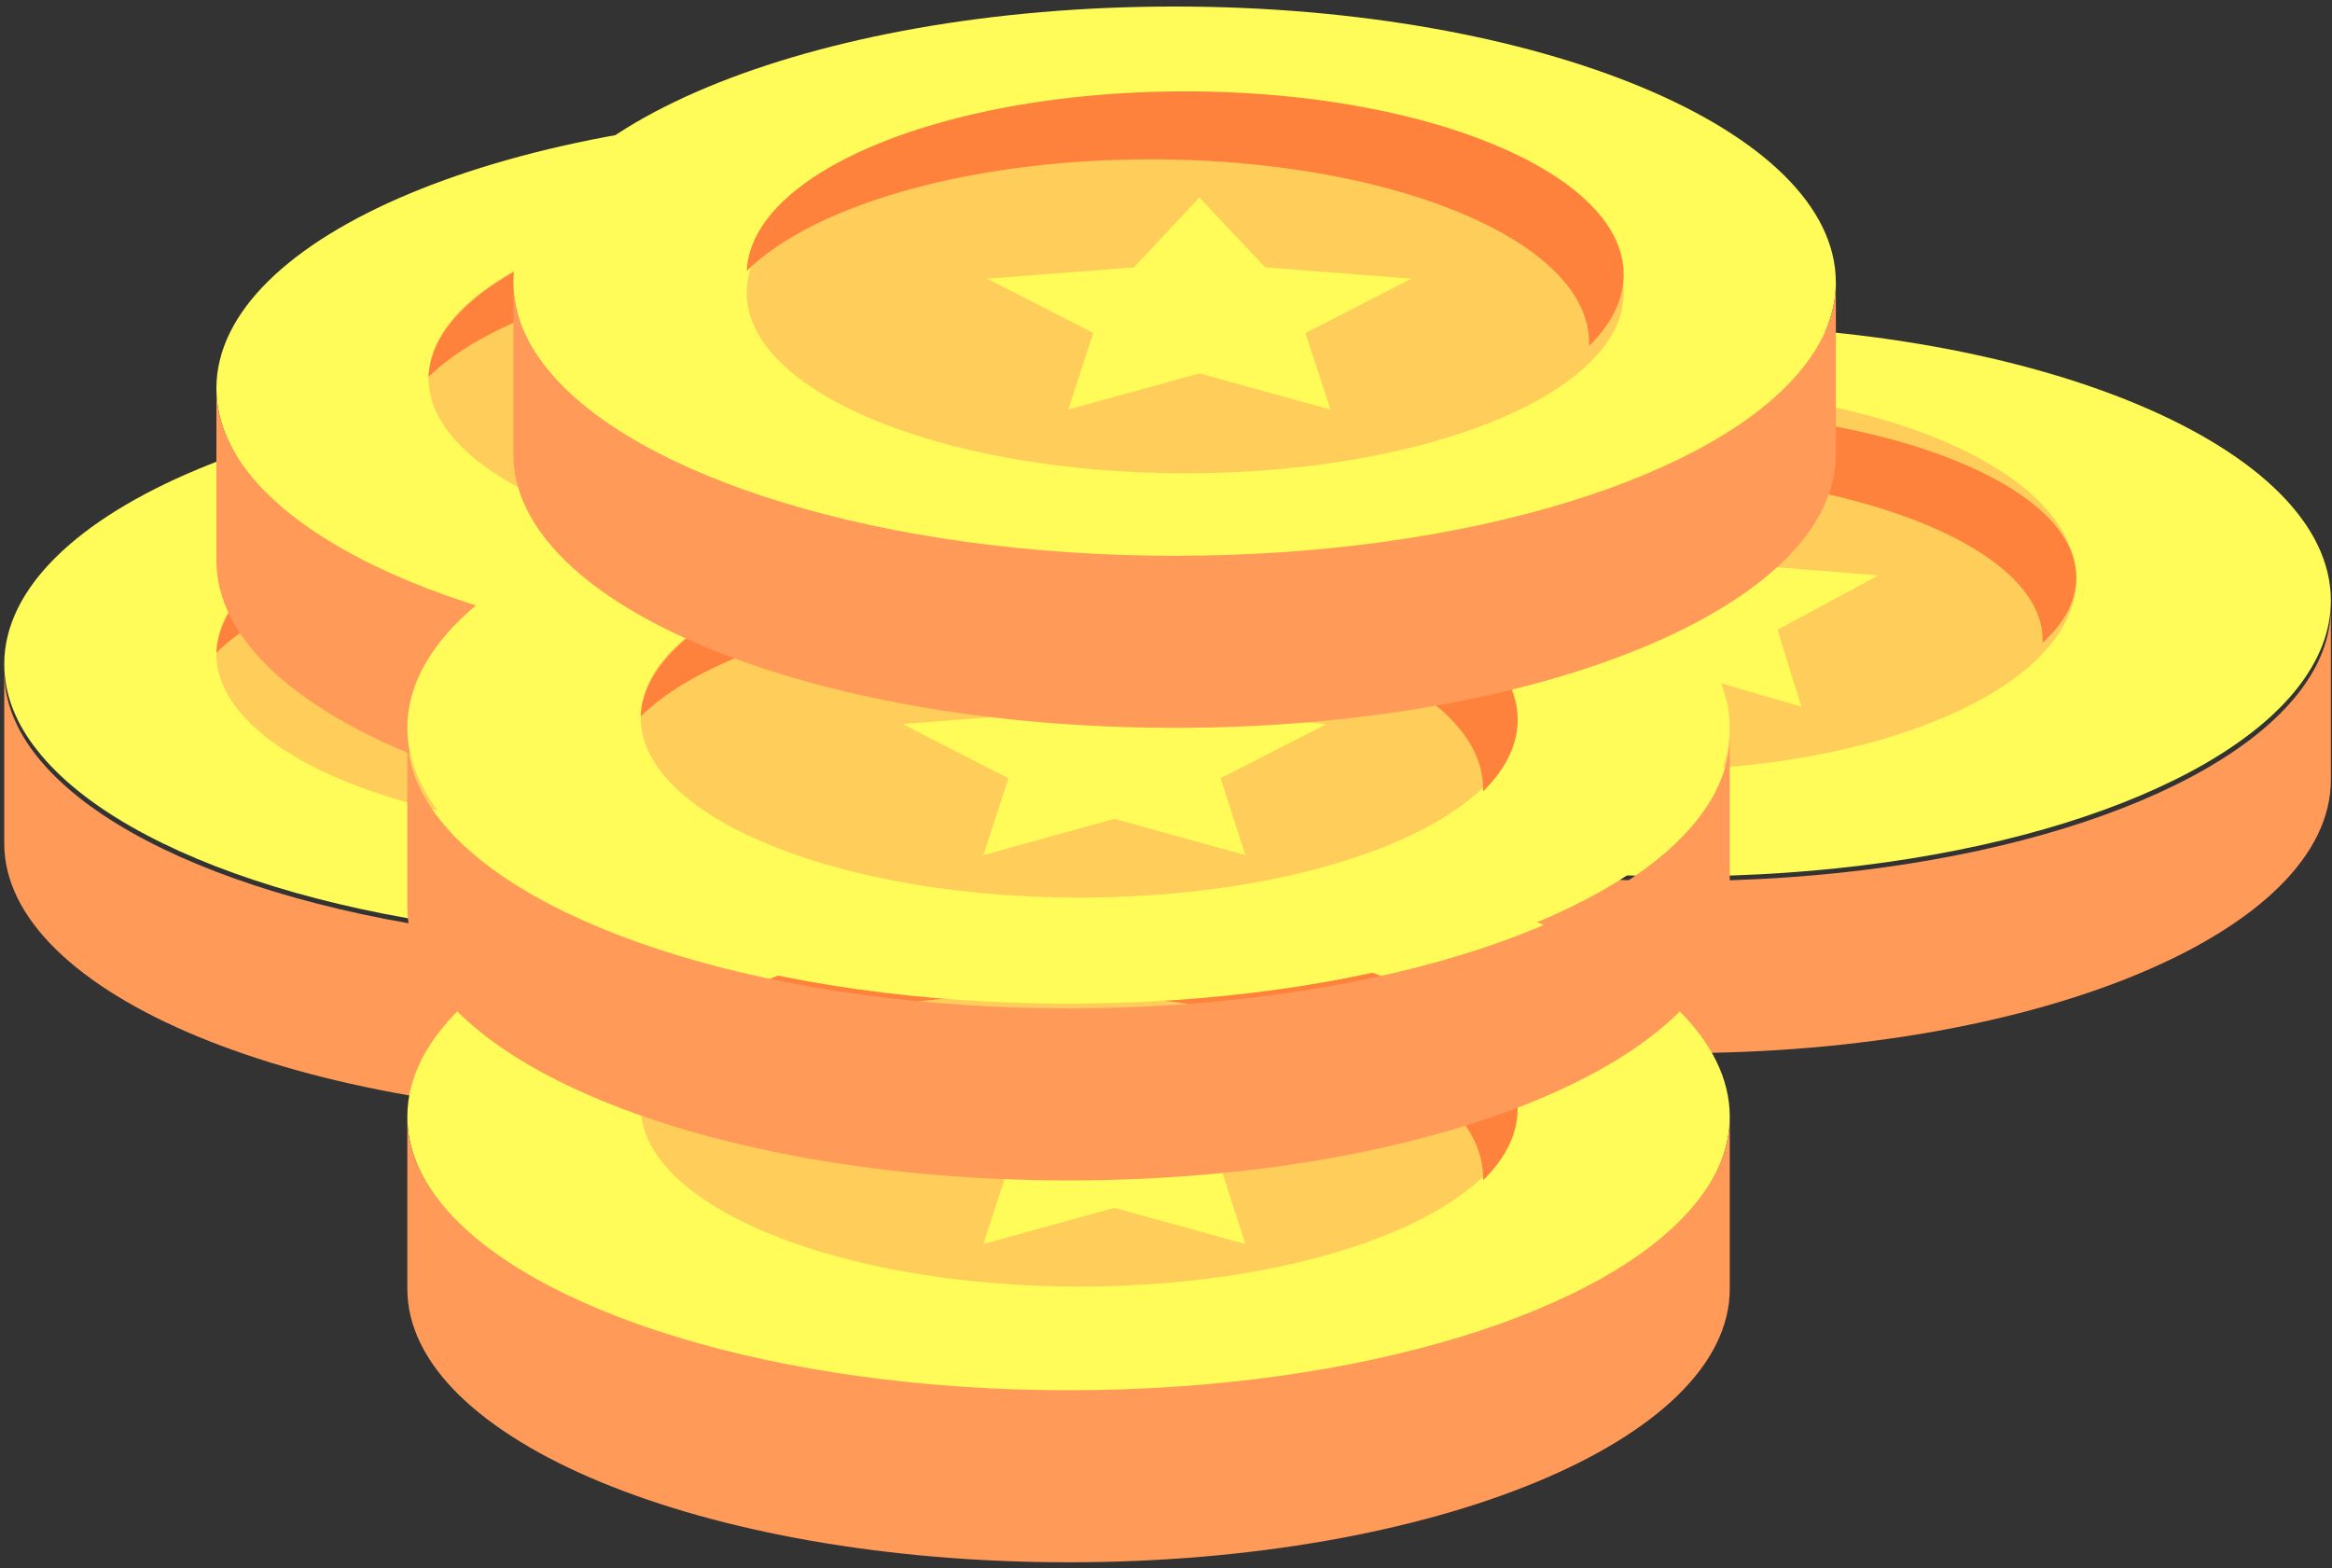 <svg width="229" height="154" viewBox="0 0 229 154" xmlns="http://www.w3.org/2000/svg"><rect x="0" y="0" width="229" height="154" fill="#333333" stroke="none"/><title>金币大</title><g fill="none"><path d="M130.278 65.225c0 2.972-1.146 5.842-3.282 8.506-8.543 10.762-32.92 18.577-61.649 18.577-28.727 0-53.106-7.79-61.649-18.577C1.563 71.067.417 68.197.417 65.225c0-14.964 29.092-27.084 64.93-27.084 35.838 0 64.93 12.12 64.93 27.084z" fill="#FFFB59"/><path d="M107.361 64.196c0 1.955-.758 3.808-2.171 5.56-5.676 7.058-21.842 12.135-40.884 12.135-19.043 0-35.209-5.077-40.885-12.135-1.412-1.752-2.171-3.63-2.171-5.56 0-9.775 19.278-17.721 43.056-17.721 23.777 0 43.055 7.946 43.055 17.72z" fill="#FFCD59"/><path d="M103.96 71.475c.445-.439.864-.902 1.23-1.366 1.413-1.779 2.171-3.686 2.171-5.645 0-9.922-19.278-17.99-43.055-17.99-23.49 0-42.611 7.861-43.056 17.63C27.816 57.66 43.092 53.15 60.905 53.15c23.777 0 43.056 8.041 43.056 17.99a.725.725 0 0 1 0 .335z" fill="#FF823C"/><path fill="#FFFB59" d="M67.07 74.168L54.2 77.725l2.46-7.546-10.41-5.335 14.398-1.093 6.422-6.86 6.448 6.86 14.399 1.093-10.436 5.335 2.46 7.546z"/><path d="M130.278 65.92v16.894c0 14.838-29.093 26.855-64.93 26.855C29.508 109.67.416 97.626.416 82.814V65.92c0 2.947 1.146 5.793 3.281 8.435 8.543 10.67 32.921 18.42 61.65 18.42 28.727 0 53.105-7.724 61.648-18.42 2.136-2.642 3.282-5.488 3.282-8.435z" fill="#FF9A59"/><path d="M228.889 58.975c0 2.98-1.137 5.83-3.23 8.522-8.4 10.77-32.384 18.561-60.659 18.561s-52.233-7.79-60.658-18.561c-2.12-2.667-3.23-5.542-3.23-8.522 0-14.954 28.61-27.084 63.888-27.084s63.889 12.13 63.889 27.084z" fill="#FFFB59"/><path d="M203.889 56.891c0 2.054-.75 4.03-2.119 5.9-5.53 7.452-21.291 12.85-39.895 12.85-18.604 0-34.366-5.398-39.895-12.85-1.395-1.844-2.119-3.846-2.119-5.9 0-10.349 18.81-18.75 42.014-18.75 23.203 0 42.014 8.4 42.014 18.75z" fill="#FFCD59"/><path d="M200.582 63.141c.439-.404.852-.834 1.188-1.24 1.395-1.618 2.119-3.363 2.119-5.184 0-9.106-18.81-16.492-42.014-16.492-22.919 0-41.575 7.209-42.014 16.163 6.408-5.894 21.317-10.042 38.707-10.042 23.203 0 42.013 7.386 42.013 16.492.026.1 0 .202 0 .303z" fill="#FF823C"/><path fill="#FFFB59" d="M164.665 65.847l-12.247 3.544 2.358-7.544-9.915-5.342 13.693-1.101 6.111-6.846 6.112 6.846 13.667 1.1-9.89 5.343 2.334 7.544z"/><path d="M228.889 59.67v16.896c0 14.843-28.61 26.853-63.889 26.853s-63.889-12.036-63.889-26.853V59.669c0 2.964 1.137 5.797 3.23 8.449 8.4 10.684 32.384 18.404 60.659 18.404s52.233-7.72 60.658-18.404c2.094-2.652 3.23-5.485 3.23-8.449z" fill="#FF9A59"/><path d="M151.111 38.141c0 2.972-1.146 5.842-3.282 8.507-8.542 10.787-32.92 18.577-61.648 18.577s-53.106-7.79-61.65-18.577c-2.135-2.69-3.281-5.535-3.281-8.507 0-14.964 29.092-27.083 64.93-27.083 35.839 0 64.931 12.145 64.931 27.083z" fill="#FFFB59"/><path d="M128.194 37.1c0 1.956-.758 3.81-2.171 5.564-5.678 7.063-21.849 12.144-40.897 12.144-19.049 0-35.219-5.081-40.87-12.119-1.414-1.753-2.173-3.633-2.173-5.564 0-9.781 19.284-17.734 43.069-17.734 23.784 0 43.042 7.927 43.042 17.709z" fill="#FFCD59"/><path d="M124.794 44.391a14.91 14.91 0 0 0 1.23-1.366c1.412-1.778 2.17-3.685 2.17-5.644 0-9.923-19.278-17.99-43.055-17.99-23.49 0-42.611 7.861-43.056 17.63 6.566-6.444 21.842-10.954 39.655-10.954 23.778 0 43.056 8.04 43.056 17.99v.334z" fill="#FF823C"/><path fill="#FFFB59" d="M88.611 47.084l-12.878 3.557 2.461-7.52-10.416-5.335 14.381-1.118 6.452-6.86 6.426 6.86 14.407 1.118-10.416 5.335 2.461 7.52z"/><path d="M151.111 38.141v16.896c0 14.837-29.092 26.854-64.93 26.854-35.839 0-64.931-12.017-64.931-26.854V38.14c0 2.947 1.146 5.793 3.282 8.435 8.542 10.671 32.92 18.42 61.649 18.42 28.727 0 53.105-7.724 61.648-18.42 2.136-2.642 3.282-5.488 3.282-8.435z" fill="#FF9A59"/><path d="M169.861 109.669c0 2.972-1.146 5.842-3.282 8.507-8.542 10.761-32.92 18.576-61.648 18.576s-53.106-7.815-61.65-18.576c-2.135-2.69-3.281-5.535-3.281-8.507 0-14.964 29.092-27.083 64.93-27.083 35.839 0 64.931 12.12 64.931 27.083z" fill="#FFFB59"/><path d="M149.028 108.64c0 1.955-.759 3.808-2.171 5.56-5.677 7.058-21.842 12.136-40.885 12.136s-35.208-5.103-40.884-12.136c-1.413-1.752-2.171-3.63-2.171-5.56 0-9.774 19.278-17.72 43.055-17.72 23.778 0 43.056 7.92 43.056 17.72z" fill="#FFCD59"/><path d="M145.627 115.92c.445-.44.863-.903 1.23-1.367 1.412-1.778 2.17-3.685 2.17-5.644 0-9.923-19.277-17.99-43.055-17.99-23.49 0-42.61 7.86-43.055 17.629 6.565-6.443 21.841-10.954 39.655-10.954 23.777 0 43.055 8.042 43.055 17.99a.725.725 0 0 1 0 .335z" fill="#FF823C"/><path fill="#FFFB59" d="M109.432 118.612l-12.87 3.557 2.46-7.546-10.41-5.335 14.397-1.092 6.422-6.86 6.449 6.86 14.398 1.092-10.41 5.335 2.434 7.546z"/><path d="M169.861 109.67v16.894c0 14.838-29.092 26.855-64.93 26.855C69.092 153.42 40 141.402 40 126.564V109.67c0 2.947 1.146 5.793 3.282 8.435 8.542 10.67 32.92 18.42 61.649 18.42 28.727 0 53.08-7.75 61.622-18.42 2.162-2.642 3.308-5.488 3.308-8.435z" fill="#FF9A59"/><path d="M169.861 71.475c0 2.972-1.146 5.842-3.282 8.506-8.542 10.762-32.92 18.577-61.648 18.577s-53.106-7.79-61.65-18.577C41.147 77.291 40 74.447 40 71.475 40 56.51 69.092 44.39 104.93 44.39c35.839 0 64.931 12.12 64.931 27.084z" fill="#FFFB59"/><path d="M149.028 70.446c0 1.955-.759 3.808-2.171 5.56-5.677 7.058-21.842 12.135-40.885 12.135s-35.208-5.103-40.884-12.135c-1.413-1.752-2.171-3.63-2.171-5.56 0-9.775 19.278-17.721 43.055-17.721 23.778 0 43.056 7.92 43.056 17.72z" fill="#FFCD59"/><path d="M145.627 77.725a15.09 15.09 0 0 0 1.23-1.366c1.412-1.779 2.17-3.686 2.17-5.645 0-9.922-19.277-17.99-43.055-17.99-23.49 0-42.61 7.861-43.055 17.63C69.482 63.91 84.758 59.4 102.572 59.4c23.777 0 43.055 8.041 43.055 17.99a.725.725 0 0 1 0 .335z" fill="#FF823C"/><path fill="#FFFB59" d="M109.432 80.418l-12.87 3.557 2.46-7.546-10.41-5.335L103.008 70l6.422-6.86 6.449 6.86 14.398 1.093-10.41 5.335 2.434 7.546z"/><path d="M169.861 72.17v16.894c0 14.838-29.092 26.855-64.93 26.855C69.091 115.92 40 103.902 40 89.064V72.17c0 2.947 1.146 5.793 3.282 8.435 8.542 10.67 32.92 18.42 61.649 18.42 28.727 0 53.105-7.724 61.648-18.42 2.136-2.642 3.282-5.488 3.282-8.435z" fill="#FF9A59"/><path d="M180.278 27.725c0 2.972-1.146 5.842-3.282 8.506-8.543 10.762-32.92 18.577-61.649 18.577-28.727 0-53.106-7.79-61.649-18.577-2.135-2.69-3.281-5.534-3.281-8.506C50.417 12.76 79.509.64 115.347.64c35.838 0 64.93 12.146 64.93 27.084z" fill="#FFFB59"/><path d="M159.444 28.779c0 1.955-.758 3.808-2.17 5.56-5.677 7.058-21.842 12.136-40.885 12.136S81.18 41.372 75.504 34.339c-1.412-1.752-2.17-3.63-2.17-5.56 0-9.774 19.278-17.721 43.055-17.721s43.055 7.946 43.055 17.721z" fill="#FFCD59"/><path d="M156.044 33.975a14.91 14.91 0 0 0 1.23-1.366c1.412-1.779 2.17-3.686 2.17-5.645 0-9.922-19.278-17.99-43.055-17.99-23.49 0-42.611 7.861-43.056 17.63C79.9 20.16 95.175 15.65 112.988 15.65c23.778 0 43.056 8.041 43.056 17.99.026.128 0 .232 0 .335z" fill="#FF823C"/><path fill="#FFFB59" d="M117.778 36.668l-12.879 3.557 2.462-7.52-10.417-5.336 14.408-1.118 6.426-6.86 6.452 6.86 14.381 1.118-10.417 5.335 2.462 7.52z"/><path d="M180.278 27.725V44.62c0 14.837-29.093 26.855-64.93 26.855-35.839 0-64.931-12.018-64.931-26.855V27.725c0 2.947 1.146 5.792 3.281 8.435 8.543 10.67 32.921 18.42 61.65 18.42 28.727 0 53.105-7.724 61.648-18.42 2.136-2.643 3.282-5.488 3.282-8.435z" fill="#FF9A59"/></g></svg>